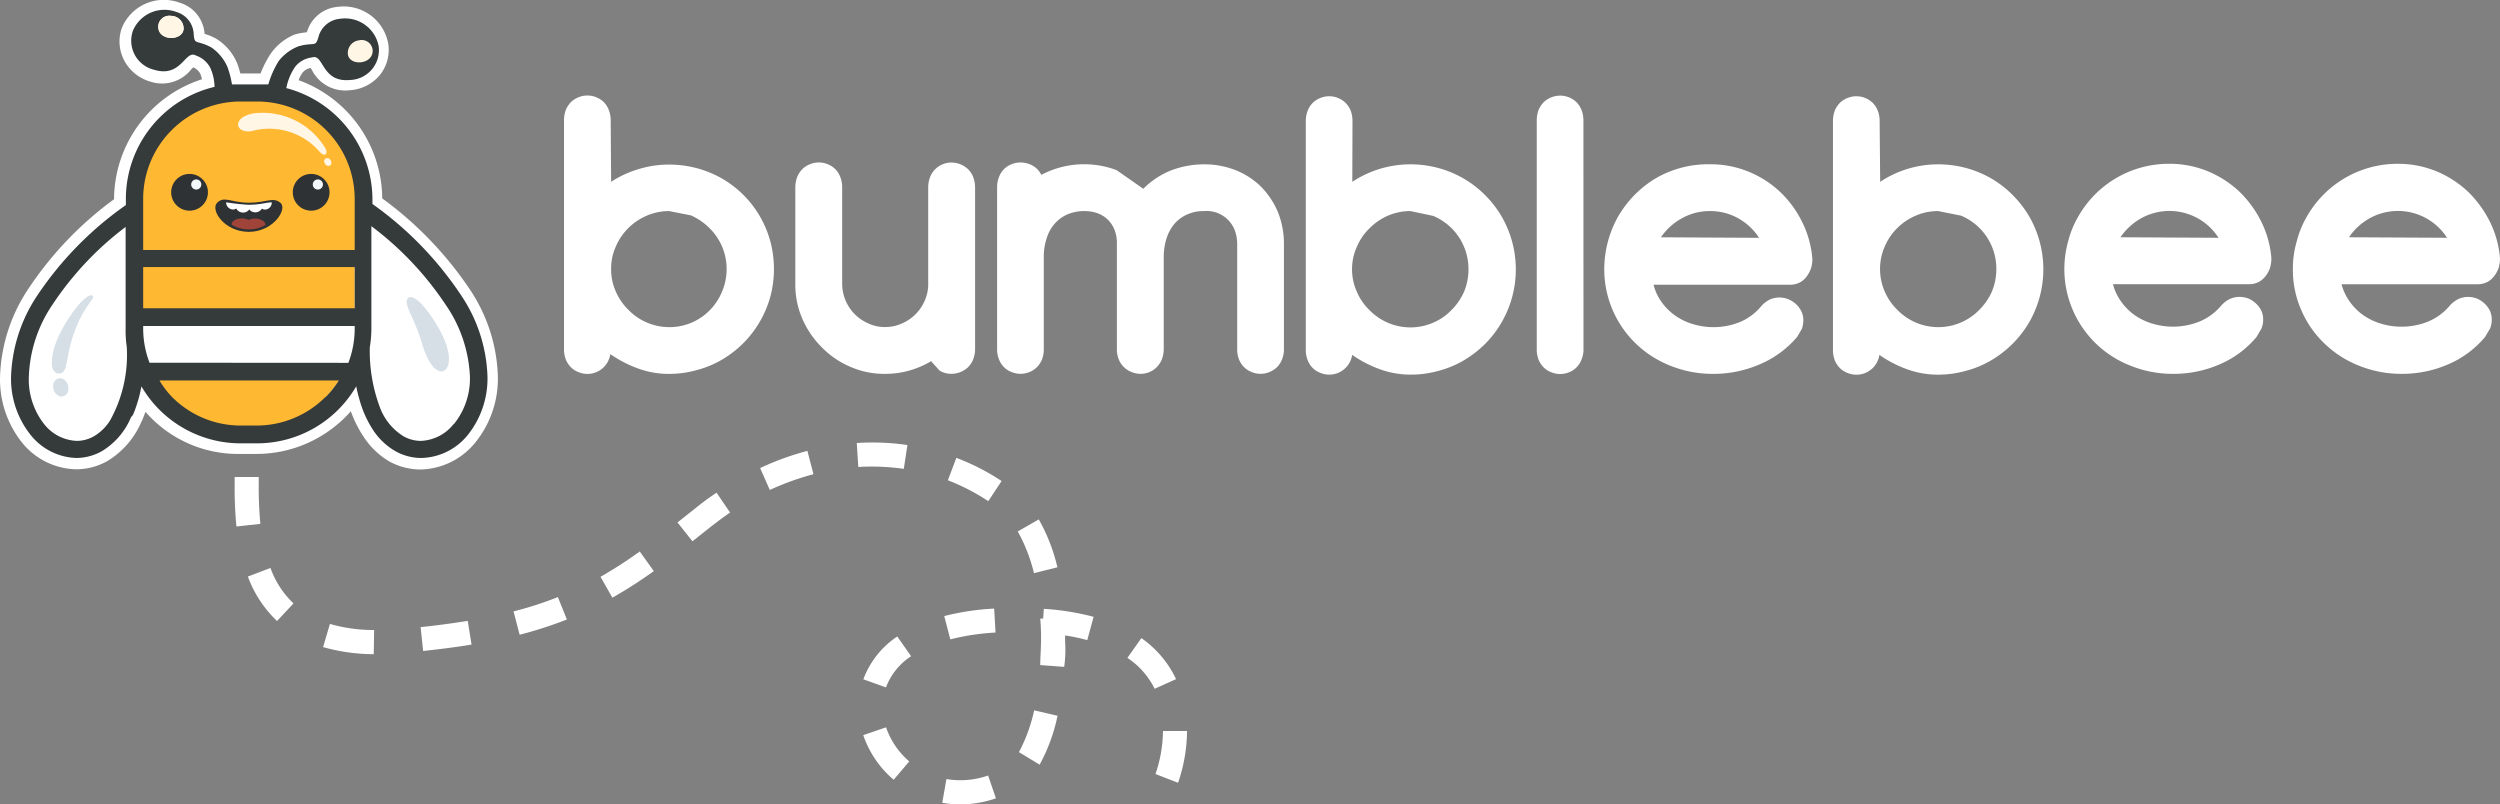 <svg xmlns="http://www.w3.org/2000/svg" width="160.27" height="51.57" viewBox="0 0 160.27 51.57">
  <rect x="0" y="0" width="160.27" height="51.57" fill="#808080" stroke="none"/>
  <g id="Solo_Bumblebee_Logo" transform="translate(-8.997 -22.267)">
    <path id="Path_105447" data-name="Path 105447" d="M27,29.72h.146a6.935,6.935,0,0,1,6.935,6.935v7H20.06v-7A6.935,6.935,0,0,1,27,29.72Z" transform="translate(-2.079 -1.4)" fill="#ffb831"/>
    <path id="Path_105448" data-name="Path 105448" d="M21.24,51.78H33.227v.138a3.411,3.411,0,0,1-3.411,3.411H24.651a3.411,3.411,0,0,1-3.411-3.411V51.78Z" transform="translate(-2.301 -5.546)" fill="#ffb831"/>
    <path id="Path_105449" data-name="Path 105449" d="M35.953,52.366a4.166,4.166,0,0,1-2.03-.536A4.978,4.978,0,0,1,32.3,50.254a7.423,7.423,0,0,1-.812-1.624,8.048,8.048,0,0,1-6.05,2.737H24.38a7.849,7.849,0,0,1-6.058-2.7c-.057.171-.122.325-.187.487l-.106.227a5.417,5.417,0,0,1-2.136,2.436,4.109,4.109,0,0,1-2.014.536A4.58,4.58,0,0,1,10.4,50.628,6.5,6.5,0,0,1,9,46.413a10.7,10.7,0,0,1,1.795-5.6,22.52,22.52,0,0,1,5.514-5.774h0a8.121,8.121,0,0,1,5.636-7.691,1.77,1.77,0,0,0-.114-.365.926.926,0,0,0-.447-.4l-.106.106a2.388,2.388,0,0,1-2.639.812,2.753,2.753,0,0,1-1.7-1.4,2.6,2.6,0,0,1-.13-2.046,2.915,2.915,0,0,1,3.679-1.624,2.241,2.241,0,0,1,1.624,2.006c.114.041.26.081.43.154l.268.13a3.378,3.378,0,0,1,1.4,1.624q.114.317.195.633H25.7a6.943,6.943,0,0,1,.56-1.129,3.46,3.46,0,0,1,1.64-1.372h0l.317-.081.455-.065a2.249,2.249,0,0,1,1.965-1.624,2.9,2.9,0,0,1,3.248,2.355,2.574,2.574,0,0,1-.528,2.006,2.721,2.721,0,0,1-1.933.983,2.388,2.388,0,0,1-2.436-1.307l-.073-.122a.869.869,0,0,0-.52.3,1.787,1.787,0,0,0-.252.487A8.121,8.121,0,0,1,33.5,34.987a23.112,23.112,0,0,1,5.62,5.839h0a10.557,10.557,0,0,1,1.795,5.587,6.5,6.5,0,0,1-1.454,4.231A4.645,4.645,0,0,1,35.953,52.366Zm-17-5.863c.5,1.559,3.248,3.33,5.214,3.33h1.47a7.015,7.015,0,0,0,5.189-3.33Zm-.918-4.377h13.7V39.291h-13.7Zm0-3.679H31.884v-3.7a6.383,6.383,0,0,0-1.933-4.328,6.586,6.586,0,0,0-4.45-1.868H24.356A6.578,6.578,0,0,0,19.93,30.48a6.407,6.407,0,0,0-1.892,4.361ZM29.716,25.453a2.193,2.193,0,0,1,.471.577c.276.43.447.707,1.121.658a1.356,1.356,0,0,0,.95-.471A1.178,1.178,0,0,0,32.5,25.3a1.494,1.494,0,0,0-1.714-1.137.861.861,0,0,0-.771.666,1.624,1.624,0,0,1-.3.6Zm-11.3-1.381a1.048,1.048,0,0,0-.268.422,1.186,1.186,0,0,0,.049.942,1.356,1.356,0,0,0,.812.658c.633.195.869-.049,1.226-.414a2.38,2.38,0,0,1,.577-.463v-.057a1.746,1.746,0,0,1-1.868-.081A1.332,1.332,0,0,1,18.412,24.072ZM19.849,24h.089A.114.114,0,0,0,19.849,24Z" fill="#fff"/>
    <path id="Path_105450" data-name="Path 105450" d="M38.723,41.346a22.251,22.251,0,0,0-5.685-5.855v-.3a7.4,7.4,0,0,0-5.522-7.13,3.606,3.606,0,0,1,.577-1.381,1.624,1.624,0,0,1,1.072-.585c.763-.26.593,1.624,2.436,1.446a1.917,1.917,0,0,0,1.835-2.176,2.193,2.193,0,0,0-2.485-1.746,1.559,1.559,0,0,0-1.372,1.161c-.187.617-.2.382-.991.528l-.268.065a2.956,2.956,0,0,0-1.291.95,5.985,5.985,0,0,0-.666,1.5H24.033A6.269,6.269,0,0,0,23.74,26.7a2.956,2.956,0,0,0-1.048-1.259l-.252-.122c-.747-.309-.812-.081-.861-.723a1.543,1.543,0,0,0-1.1-1.413,2.193,2.193,0,0,0-2.794,1.194,1.917,1.917,0,0,0,1.356,2.509c1.77.536,1.99-1.324,2.688-.91a1.624,1.624,0,0,1,.926.812,3.1,3.1,0,0,1,.26,1.194h0a7.39,7.39,0,0,0-5.685,7.171v.406a22,22,0,0,0-5.685,5.806A9.916,9.916,0,0,0,9.87,46.559a5.766,5.766,0,0,0,1.267,3.752,3.89,3.89,0,0,0,2.948,1.462,3.37,3.37,0,0,0,1.624-.447,4.6,4.6,0,0,0,1.852-2.168A1.42,1.42,0,0,0,17.69,49a8.608,8.608,0,0,0,.536-1.819,7.366,7.366,0,0,0,6.367,3.654h1.056A7.366,7.366,0,0,0,32,47.176a7.5,7.5,0,0,0,.195.812,6.878,6.878,0,0,0,.877,1.982,4.239,4.239,0,0,0,1.421,1.356,3.378,3.378,0,0,0,1.673.447,3.947,3.947,0,0,0,2.98-1.47,5.8,5.8,0,0,0,1.267-3.744A9.867,9.867,0,0,0,38.723,41.346ZM19.314,24.121a.707.707,0,0,1,.812-.69.812.812,0,0,1,.812.812C20.914,25.047,19.314,25.087,19.314,24.121ZM31.9,42.174H18.34V39.535H31.9ZM18.746,45.666a6.156,6.156,0,0,1-.406-2.2v-.154H31.9v.162a6.156,6.156,0,0,1-.406,2.2Zm1.429-14.918a6.229,6.229,0,0,1,4.418-1.827h1.056A6.253,6.253,0,0,1,31.9,35.19v3.248H18.34V35.19a6.221,6.221,0,0,1,1.835-4.442ZM16.212,49.377a3.045,3.045,0,0,1-1.023,1,2.217,2.217,0,0,1-1.1.3A2.8,2.8,0,0,1,12,49.613a4.637,4.637,0,0,1-.991-3.053,8.763,8.763,0,0,1,1.519-4.621,20.254,20.254,0,0,1,4.686-4.978v6.5a7.057,7.057,0,0,0,.073,1.186A8.633,8.633,0,0,1,16.212,49.377Zm13.806-1.51a6.229,6.229,0,0,1-4.4,1.827H24.593a6.2,6.2,0,0,1-4.4-1.827,5.977,5.977,0,0,1-.812-1.064h11.5a5.936,5.936,0,0,1-.845,1.064Zm8.227,1.73a2.818,2.818,0,0,1-2.111,1.08,2.266,2.266,0,0,1-1.113-.3,3.687,3.687,0,0,1-1.494-1.819,10.281,10.281,0,0,1-.658-3.89h0a7.251,7.251,0,0,0,.1-1.194V36.912a20.448,20.448,0,0,1,4.767,5.043,8.746,8.746,0,0,1,1.551,4.6A4.637,4.637,0,0,1,38.26,49.6Z" transform="translate(-0.164 -0.146)" fill="#353a3b"/>
    <path id="Path_105451" data-name="Path 105451" d="M37.174,25.445a.707.707,0,0,1,.869.593c.1.966-1.494,1.1-1.584.292A.812.812,0,0,1,37.174,25.445Z" transform="translate(-5.16 -0.593)" fill="#fff6e5"/>
    <path id="Path_105452" data-name="Path 105452" d="M28.151,38.223c1.121,0,1.527-.39,2.014,0s-.439,1.868-2.022,1.868-2.485-1.413-2.03-1.868.918,0,2.038,0" transform="translate(-3.194 -2.96)" fill="#2f3234"/>
    <path id="Path_105453" data-name="Path 105453" d="M29.489,39.908a2.055,2.055,0,0,1-1.08.3,2.03,2.03,0,0,1-1.129-.3c0-.341.633-.52,1.088-.3.471-.219,1.072,0,1.088.317" transform="translate(-3.435 -3.24)" fill="#a04339"/>
    <path id="Path_105454" data-name="Path 105454" d="M28.312,38.394c.731,0,1.137-.154,1.462-.154h0a.447.447,0,0,1-.422.463.43.43,0,0,1-.211-.057.5.5,0,0,1-.812.049.471.471,0,0,1-.4.2.487.487,0,0,1-.43-.26.406.406,0,0,1-.219.065.455.455,0,0,1-.43-.463h0a13.742,13.742,0,0,0,1.478.162" transform="translate(-3.355 -3.001)" fill="#fff"/>
    <path id="Path_105455" data-name="Path 105455" d="M33.19,36a1.178,1.178,0,1,1-1.08,1.173A1.178,1.178,0,0,1,33.19,36" transform="translate(-4.343 -2.579)" fill="#2f3234"/>
    <path id="Path_105456" data-name="Path 105456" d="M34.023,36.43a.325.325,0,1,1-.235.092.325.325,0,0,1,.235-.092" transform="translate(-4.64 -2.661)" fill="#f2f8fa"/>
    <path id="Path_105457" data-name="Path 105457" d="M23.59,36a1.178,1.178,0,1,1-1.08,1.173A1.178,1.178,0,0,1,23.59,36" transform="translate(-2.539 -2.579)" fill="#2f3234"/>
    <path id="Path_105458" data-name="Path 105458" d="M24.423,36.43a.325.325,0,1,1-.235.092.325.325,0,0,1,.235-.092" transform="translate(-2.836 -2.661)" fill="#f2f8fa"/>
    <path id="Path_105459" data-name="Path 105459" d="M33.475,34.078a.276.276,0,0,1,.284.219.211.211,0,0,1-.138.284.292.292,0,0,1-.292-.219.2.2,0,0,1,.146-.284M28.708,32.34c-1.064.2-1.372-.812,0-1.121a4.686,4.686,0,0,1,4.694,2.25c.187.406-.114.552-.43.146a4.272,4.272,0,0,0-4.264-1.283" transform="translate(-3.531 -1.673)" fill="#fff6e5"/>
    <path id="Path_105460" data-name="Path 105460" d="M41.2,45.768c-.39.333.414,1.283.861,2.859s1.121,2.1,1.511,1.762.309-1.34-.325-2.509-1.624-2.436-2.046-2.111" transform="translate(-6.031 -4.406)" fill="#d6dee6"/>
    <path id="Path_105461" data-name="Path 105461" d="M13.707,50.9a.642.642,0,0,1,.439.682.452.452,0,0,1-.528.479.65.65,0,0,1-.439-.69.463.463,0,0,1,.528-.471m1.925-5.319c.5.065-.812.739-1.429,3.5-.219.983-.187,1.486-.642,1.511-.195,0-.69-.106-.365-1.478s1.9-3.606,2.436-3.533" transform="translate(-0.769 -4.38)" fill="#d6dee6"/>
    <path id="Path_105462" data-name="Path 105462" d="M22.292,23.518a.707.707,0,0,0-.812.69c0,.966,1.624.926,1.624.114A.812.812,0,0,0,22.292,23.518Z" transform="translate(-2.346 -0.234)" fill="#fff6e5"/>
    <path id="Path_105463" data-name="Path 105463" d="M56.541,35.338a6.692,6.692,0,0,1,1.754-.812,6.619,6.619,0,0,1,1.965-.292,6.887,6.887,0,0,1,1.795.236,6.749,6.749,0,0,1,1.624.674A6.821,6.821,0,0,1,65.044,36.2a6.708,6.708,0,0,1,1.7,2.94,6.9,6.9,0,0,1,0,3.573,6.773,6.773,0,0,1-3.086,4.02,6.432,6.432,0,0,1-1.624.674,6.562,6.562,0,0,1-1.795.244,5.685,5.685,0,0,1-2-.357,7.577,7.577,0,0,1-1.746-.91,1.722,1.722,0,0,1-.195.544,1.535,1.535,0,0,1-.349.4,1.413,1.413,0,0,1-.447.244,1.462,1.462,0,0,1-.487.081,1.413,1.413,0,0,1-.544-.106,1.364,1.364,0,0,1-.487-.3,1.527,1.527,0,0,1-.341-.5,1.835,1.835,0,0,1-.122-.707V31.416a1.957,1.957,0,0,1,.122-.707,1.624,1.624,0,0,1,.341-.5,1.494,1.494,0,0,1,.487-.3,1.5,1.5,0,0,1,1.1,0,1.543,1.543,0,0,1,.479.3,1.47,1.47,0,0,1,.333.5,1.8,1.8,0,0,1,.13.707Zm3.719,1.876a3.573,3.573,0,0,0-1.429.292,3.752,3.752,0,0,0-1.99,1.982,3.427,3.427,0,0,0-.3,1.437,3.468,3.468,0,0,0,.3,1.446,3.7,3.7,0,0,0,.812,1.178,3.664,3.664,0,0,0,4.06.812,3.671,3.671,0,0,0,1.941-1.99,3.7,3.7,0,0,0,0-2.883,3.7,3.7,0,0,0-.812-1.186,3.955,3.955,0,0,0-1.186-.812Z" transform="translate(-8.366 -1.415)" fill="#fff"/>
    <path id="Path_105464" data-name="Path 105464" d="M80.486,47.834a5.758,5.758,0,0,1-1.4.6,5.555,5.555,0,0,1-1.559.211,5.4,5.4,0,0,1-2.225-.455,5.571,5.571,0,0,1-1.819-1.243,5.847,5.847,0,0,1-1.251-1.827A5.5,5.5,0,0,1,71.78,42.9V36.716A1.965,1.965,0,0,1,71.91,36a1.575,1.575,0,0,1,.341-.5,1.364,1.364,0,0,1,.487-.3,1.413,1.413,0,0,1,.544-.106,1.462,1.462,0,0,1,.56.106,1.486,1.486,0,0,1,.479.3,1.437,1.437,0,0,1,.333.5,1.811,1.811,0,0,1,.13.715V42.9a2.777,2.777,0,0,0,1.689,2.517,2.436,2.436,0,0,0,1.056.227,2.574,2.574,0,0,0,1.08-.227,2.785,2.785,0,0,0,1.47-1.47A2.59,2.59,0,0,0,80.3,42.9v-6.18a1.811,1.811,0,0,1,.13-.715,1.348,1.348,0,0,1,.341-.5,1.373,1.373,0,0,1,.471-.3,1.34,1.34,0,0,1,.536-.106,1.567,1.567,0,0,1,1.056.406,1.454,1.454,0,0,1,.341.5,1.965,1.965,0,0,1,.13.715V47.03a1.827,1.827,0,0,1-.13.707,1.413,1.413,0,0,1-.341.5,1.567,1.567,0,0,1-1.056.406,1.437,1.437,0,0,1-.755-.211Z" transform="translate(-11.797 -2.411)" fill="#fff"/>
    <path id="Path_105465" data-name="Path 105465" d="M97.081,36.781a5.271,5.271,0,0,1,1.8-1.186,5.953,5.953,0,0,1,2.1-.382,5.449,5.449,0,0,1,2.038.382,4.946,4.946,0,0,1,1.624,1.064,5.238,5.238,0,0,1,1.072,1.624,5.433,5.433,0,0,1,.382,2.046v6.7a1.689,1.689,0,0,1-.13.707,1.4,1.4,0,0,1-.333.5,1.527,1.527,0,0,1-.487.3,1.454,1.454,0,0,1-.552.106,1.413,1.413,0,0,1-.544-.106,1.364,1.364,0,0,1-.487-.3,1.527,1.527,0,0,1-.341-.5,1.836,1.836,0,0,1-.122-.707v-6.7a2.558,2.558,0,0,0-.154-.885,1.933,1.933,0,0,0-1.965-1.234,2.542,2.542,0,0,0-1.129.236,2.314,2.314,0,0,0-.812.625,2.777,2.777,0,0,0-.487.95,3.793,3.793,0,0,0-.162,1.145V47.03a1.827,1.827,0,0,1-.13.707,1.527,1.527,0,0,1-.341.5,1.421,1.421,0,0,1-.463.3,1.437,1.437,0,0,1-.544.106,1.462,1.462,0,0,1-.56-.106,1.364,1.364,0,0,1-.487-.3,1.332,1.332,0,0,1-.349-.5,1.689,1.689,0,0,1-.13-.707v-6.7a2.388,2.388,0,0,0-.138-.885,1.965,1.965,0,0,0-.414-.658,1.852,1.852,0,0,0-.666-.43,2.436,2.436,0,0,0-.869-.146,2.7,2.7,0,0,0-1.121.227,2.371,2.371,0,0,0-.812.617,2.558,2.558,0,0,0-.487.918,3.7,3.7,0,0,0-.179,1.129V47.03a1.835,1.835,0,0,1-.122.707,1.527,1.527,0,0,1-.341.5,1.4,1.4,0,0,1-.479.3,1.494,1.494,0,0,1-1.1,0,1.364,1.364,0,0,1-.487-.3,1.4,1.4,0,0,1-.333-.5,1.689,1.689,0,0,1-.13-.707V36.716A1.811,1.811,0,0,1,87.84,36a1.437,1.437,0,0,1,.333-.5,1.364,1.364,0,0,1,.487-.3,1.454,1.454,0,0,1,.552-.106,1.624,1.624,0,0,1,.763.195,1.356,1.356,0,0,1,.568.6,5.88,5.88,0,0,1,4.832-.3Z" transform="translate(-14.79 -2.411)" fill="#fff"/>
    <path id="Path_105466" data-name="Path 105466" d="M115.06,35.35a6.765,6.765,0,0,1,3.728-1.121,6.87,6.87,0,0,1,1.787.236,6.749,6.749,0,0,1,1.624.674,6.822,6.822,0,0,1,2.436,2.436,6.781,6.781,0,0,1-1.056,8.162,7.131,7.131,0,0,1-1.364,1.056,6.432,6.432,0,0,1-1.624.674,6.545,6.545,0,0,1-1.787.244,5.766,5.766,0,0,1-2.006-.357,7.576,7.576,0,0,1-1.746-.91,1.478,1.478,0,0,1-.544.942,1.462,1.462,0,0,1-.934.325,1.437,1.437,0,0,1-.544-.106,1.364,1.364,0,0,1-.487-.3,1.4,1.4,0,0,1-.333-.5,1.689,1.689,0,0,1-.13-.707V31.476a1.8,1.8,0,0,1,.13-.707,1.47,1.47,0,0,1,.333-.5,1.494,1.494,0,0,1,.487-.3,1.5,1.5,0,0,1,1.1,0,1.543,1.543,0,0,1,.479.3,1.624,1.624,0,0,1,.341.5,1.957,1.957,0,0,1,.122.707Zm3.728,1.876a3.581,3.581,0,0,0-1.437.292,3.76,3.76,0,0,0-1.186.812,3.59,3.59,0,0,0-.812,1.186,3.435,3.435,0,0,0-.309,1.437,3.476,3.476,0,0,0,.309,1.446,3.549,3.549,0,0,0,.812,1.178,3.664,3.664,0,0,0,4.061.812,3.59,3.59,0,0,0,1.186-.812,3.817,3.817,0,0,0,.812-1.178,3.728,3.728,0,0,0,.284-1.446,3.685,3.685,0,0,0-2.266-3.419Z" transform="translate(-19.37 -1.427)" fill="#fff"/>
    <path id="Path_105467" data-name="Path 105467" d="M133.306,46.036a1.689,1.689,0,0,1-.13.707,1.381,1.381,0,0,1-.812.812,1.462,1.462,0,0,1-.56.106,1.437,1.437,0,0,1-.544-.106,1.364,1.364,0,0,1-.487-.3,1.527,1.527,0,0,1-.341-.5,1.835,1.835,0,0,1-.122-.707V31.426a1.957,1.957,0,0,1,.122-.707,1.624,1.624,0,0,1,.341-.5,1.494,1.494,0,0,1,.487-.3,1.5,1.5,0,0,1,1.1,0,1.543,1.543,0,0,1,.479.3,1.47,1.47,0,0,1,.333.5,1.794,1.794,0,0,1,.13.707Z" transform="translate(-22.795 -1.417)" fill="#fff"/>
    <path id="Path_105468" data-name="Path 105468" d="M148,46.309a6.424,6.424,0,0,1-2.436,1.77,7.439,7.439,0,0,1-2.948.593,7.228,7.228,0,0,1-2.712-.512,6.773,6.773,0,0,1-2.209-1.4,6.619,6.619,0,0,1-2.055-4.816,6.925,6.925,0,0,1,.918-3.411,7.13,7.13,0,0,1,1.056-1.364,6.822,6.822,0,0,1,1.364-1.056,6.684,6.684,0,0,1,3.451-.877,6.4,6.4,0,0,1,2.436.463,6.545,6.545,0,0,1,2.022,1.283,6.756,6.756,0,0,1,1.429,1.933,6.415,6.415,0,0,1,.666,2.4,2.046,2.046,0,0,1-.081.568,1.852,1.852,0,0,1-.268.52,1.291,1.291,0,0,1-.439.4,1.389,1.389,0,0,1-.642.154H138.8a3.248,3.248,0,0,0,.552,1.161,3.63,3.63,0,0,0,.9.861,3.873,3.873,0,0,0,1.129.52,4.54,4.54,0,0,0,2.948-.146,3.549,3.549,0,0,0,1.348-.991,1.852,1.852,0,0,1,.593-.463,1.543,1.543,0,0,1,1.2,0,1.754,1.754,0,0,1,.479.317,1.47,1.47,0,0,1,.333.463,1.34,1.34,0,0,1,.122.56,1.714,1.714,0,0,1-.106.568Zm-2.436-6.359a3.776,3.776,0,0,0-1.348-1.259,3.679,3.679,0,0,0-1.787-.455,3.622,3.622,0,0,0-1.8.455,3.874,3.874,0,0,0-1.356,1.226Z" transform="translate(-23.797 -2.437)" fill="#fff"/>
    <path id="Path_105469" data-name="Path 105469" d="M156.721,35.35a6.716,6.716,0,0,1,3.719-1.121,6.87,6.87,0,0,1,1.787.236,6.749,6.749,0,0,1,1.624.674,6.822,6.822,0,0,1,1.364,1.056,7.131,7.131,0,0,1,1.056,1.364,6.805,6.805,0,0,1,0,6.8,6.822,6.822,0,0,1-2.436,2.436,6.432,6.432,0,0,1-1.624.674,6.545,6.545,0,0,1-1.787.244,5.733,5.733,0,0,1-2.006-.357,7.577,7.577,0,0,1-1.746-.91,1.542,1.542,0,0,1-.195.544,1.4,1.4,0,0,1-.349.4,1.47,1.47,0,0,1-.439.244,1.51,1.51,0,0,1-.5.081,1.438,1.438,0,0,1-.544-.106,1.365,1.365,0,0,1-.487-.3,1.527,1.527,0,0,1-.341-.5,1.835,1.835,0,0,1-.122-.707V31.476a1.957,1.957,0,0,1,.122-.707,1.624,1.624,0,0,1,.341-.5,1.494,1.494,0,0,1,.487-.3,1.5,1.5,0,0,1,1.1,0,1.543,1.543,0,0,1,.479.3,1.47,1.47,0,0,1,.333.5,1.8,1.8,0,0,1,.13.707Zm3.719,1.876a3.581,3.581,0,0,0-1.437.292,3.752,3.752,0,0,0-1.99,1.982,3.557,3.557,0,0,0-.3,1.437,3.6,3.6,0,0,0,.3,1.446,3.7,3.7,0,0,0,.812,1.178,3.664,3.664,0,0,0,4.061.812,3.59,3.59,0,0,0,1.186-.812,3.818,3.818,0,0,0,.812-1.178,3.728,3.728,0,0,0,.284-1.446,3.685,3.685,0,0,0-2.266-3.419Z" transform="translate(-27.19 -1.427)" fill="#fff"/>
    <path id="Path_105470" data-name="Path 105470" d="M184.281,46.3a6.3,6.3,0,0,1-2.4,1.77,7.374,7.374,0,0,1-2.94.593,7.2,7.2,0,0,1-2.712-.512,6.644,6.644,0,0,1-4.02-8,6.14,6.14,0,0,1,.674-1.624,6.675,6.675,0,0,1,5.8-3.33,6.44,6.44,0,0,1,2.436.463,6.74,6.74,0,0,1,2.022,1.283,6.911,6.911,0,0,1,1.429,1.933,6.415,6.415,0,0,1,.666,2.4,2.436,2.436,0,0,1-.081.568,1.851,1.851,0,0,1-.268.52,1.4,1.4,0,0,1-.447.4,1.356,1.356,0,0,1-.633.154h-8.73a3.426,3.426,0,0,0,.56,1.161,3.6,3.6,0,0,0,.893.861,3.97,3.97,0,0,0,1.129.52,4.564,4.564,0,0,0,2.956-.146,3.614,3.614,0,0,0,1.372-.991,1.77,1.77,0,0,1,.593-.463,1.551,1.551,0,0,1,.633-.13,1.575,1.575,0,0,1,.568.114,1.713,1.713,0,0,1,.471.317,1.486,1.486,0,0,1,.341.463,1.332,1.332,0,0,1,.114.56,1.535,1.535,0,0,1-.106.568Zm-2.436-6.359a3.739,3.739,0,0,0-4.946-1.259,3.923,3.923,0,0,0-1.34,1.226Z" transform="translate(-30.623 -2.43)" fill="#fff"/>
    <path id="Path_105471" data-name="Path 105471" d="M202.319,46.3a6.3,6.3,0,0,1-2.4,1.77,7.374,7.374,0,0,1-2.94.593,7.163,7.163,0,0,1-2.712-.512,6.692,6.692,0,0,1-2.209-1.4,6.5,6.5,0,0,1-1.5-2.128A6.4,6.4,0,0,1,190,41.94a6.212,6.212,0,0,1,.252-1.787,6.14,6.14,0,0,1,.674-1.624,6.675,6.675,0,0,1,5.8-3.33,6.44,6.44,0,0,1,2.436.463,6.741,6.741,0,0,1,2.022,1.283,7.074,7.074,0,0,1,1.429,1.933,6.415,6.415,0,0,1,.666,2.4,2.436,2.436,0,0,1-.081.568,1.852,1.852,0,0,1-.268.52,1.4,1.4,0,0,1-.447.4,1.364,1.364,0,0,1-.642.154h-8.722a3.427,3.427,0,0,0,.56,1.161,3.6,3.6,0,0,0,.893.861,3.971,3.971,0,0,0,1.129.52,4.491,4.491,0,0,0,1.283.179,4.54,4.54,0,0,0,1.673-.325,3.614,3.614,0,0,0,1.372-.991,1.77,1.77,0,0,1,.593-.463,1.543,1.543,0,0,1,.625-.13,1.624,1.624,0,0,1,.577.114,1.713,1.713,0,0,1,.471.317,1.624,1.624,0,0,1,.341.463,1.47,1.47,0,0,1,.114.56,1.535,1.535,0,0,1-.106.568Zm-2.436-6.359a3.739,3.739,0,0,0-4.946-1.259,3.849,3.849,0,0,0-1.34,1.226Z" transform="translate(-34.011 -2.43)" fill="#fff"/>
    <path id="Path_105472" data-name="Path 105472" d="M74.02,80.4a6.651,6.651,0,0,1-1.137-.106l.268-1.519a5.384,5.384,0,0,0,2.672-.227l.5,1.462a7.106,7.106,0,0,1-2.3.39ZM88,79.013l-1.446-.56.723.276-.723-.276a8.8,8.8,0,0,0,.479-2.761h1.543A10.4,10.4,0,0,1,88,79.013Zm-18.232-.195a6.5,6.5,0,0,1-1.949-2.859l1.462-.5a5.035,5.035,0,0,0,1.486,2.185Zm9.372-.958-1.34-.812a10.354,10.354,0,0,0,.975-2.68l1.5.349a11.37,11.37,0,0,1-1.153,3.143ZM86.5,72.987a5.084,5.084,0,0,0-1.746-1.982l.893-1.267a6.667,6.667,0,0,1,2.225,2.631ZM69.278,72.9l-1.454-.52A5.685,5.685,0,0,1,70,69.633l.885,1.267a4.109,4.109,0,0,0-1.624,2.038ZM80.7,71.582l-1.535-.114c0-.5.049-1.023.049-1.535a13.933,13.933,0,0,0-.049-1.446h.187l.041-.625a16.5,16.5,0,0,1,3.192.512l-.406,1.494a11.515,11.515,0,0,0-1.421-.3c0,.122,0,.252,0,.374A7.925,7.925,0,0,1,80.7,71.582ZM36.437,70.77a12.076,12.076,0,0,1-3.248-.455l.439-1.486a10.005,10.005,0,0,0,2.834.39Zm3.167-.2-.162-1.535c1.1-.114,2.087-.252,3.021-.4l.244,1.519c-.926.154-1.941.284-3.07.406ZM73.4,69.82l-.39-1.494a16.168,16.168,0,0,1,3.2-.479l.089,1.535a15.016,15.016,0,0,0-2.867.43Zm-27.611-.3-.39-1.494a22.432,22.432,0,0,0,2.842-.918l.577,1.437a25.988,25.988,0,0,1-2.98.966Zm-15.552-.877a7.479,7.479,0,0,1-1.868-2.85l1.446-.552a5.855,5.855,0,0,0,1.478,2.274Zm21.5-1.494-.763-1.34a28.423,28.423,0,0,0,2.517-1.624l.9,1.259a30.17,30.17,0,0,1-2.656,1.705Zm27.027-1.575A10.785,10.785,0,0,0,77.724,62.9l1.348-.771a11.58,11.58,0,0,1,1.194,3.07ZM56.869,63.534l-.958-1.21,1.178-.934c.43-.349.877-.674,1.324-.975l.869,1.275c-.414.276-.812.585-1.226.9Zm-29.235-.95a25.8,25.8,0,0,1-.114-2.647v-.528h1.543v.512a24.6,24.6,0,0,0,.106,2.493Zm48.2-1.624a13.513,13.513,0,0,0-2.591-1.34l.544-1.437a14.618,14.618,0,0,1,2.9,1.486Zm-14.009-.723-.617-1.4a17.59,17.59,0,0,1,3.029-1.1l.39,1.494a17.239,17.239,0,0,0-2.777,1Zm8.592-1.348a14.512,14.512,0,0,0-2.915-.122l-.1-1.535a15.381,15.381,0,0,1,3.248.13Z" transform="translate(-3.48 -6.564)" fill="#fff"/>
  </g>
</svg>
